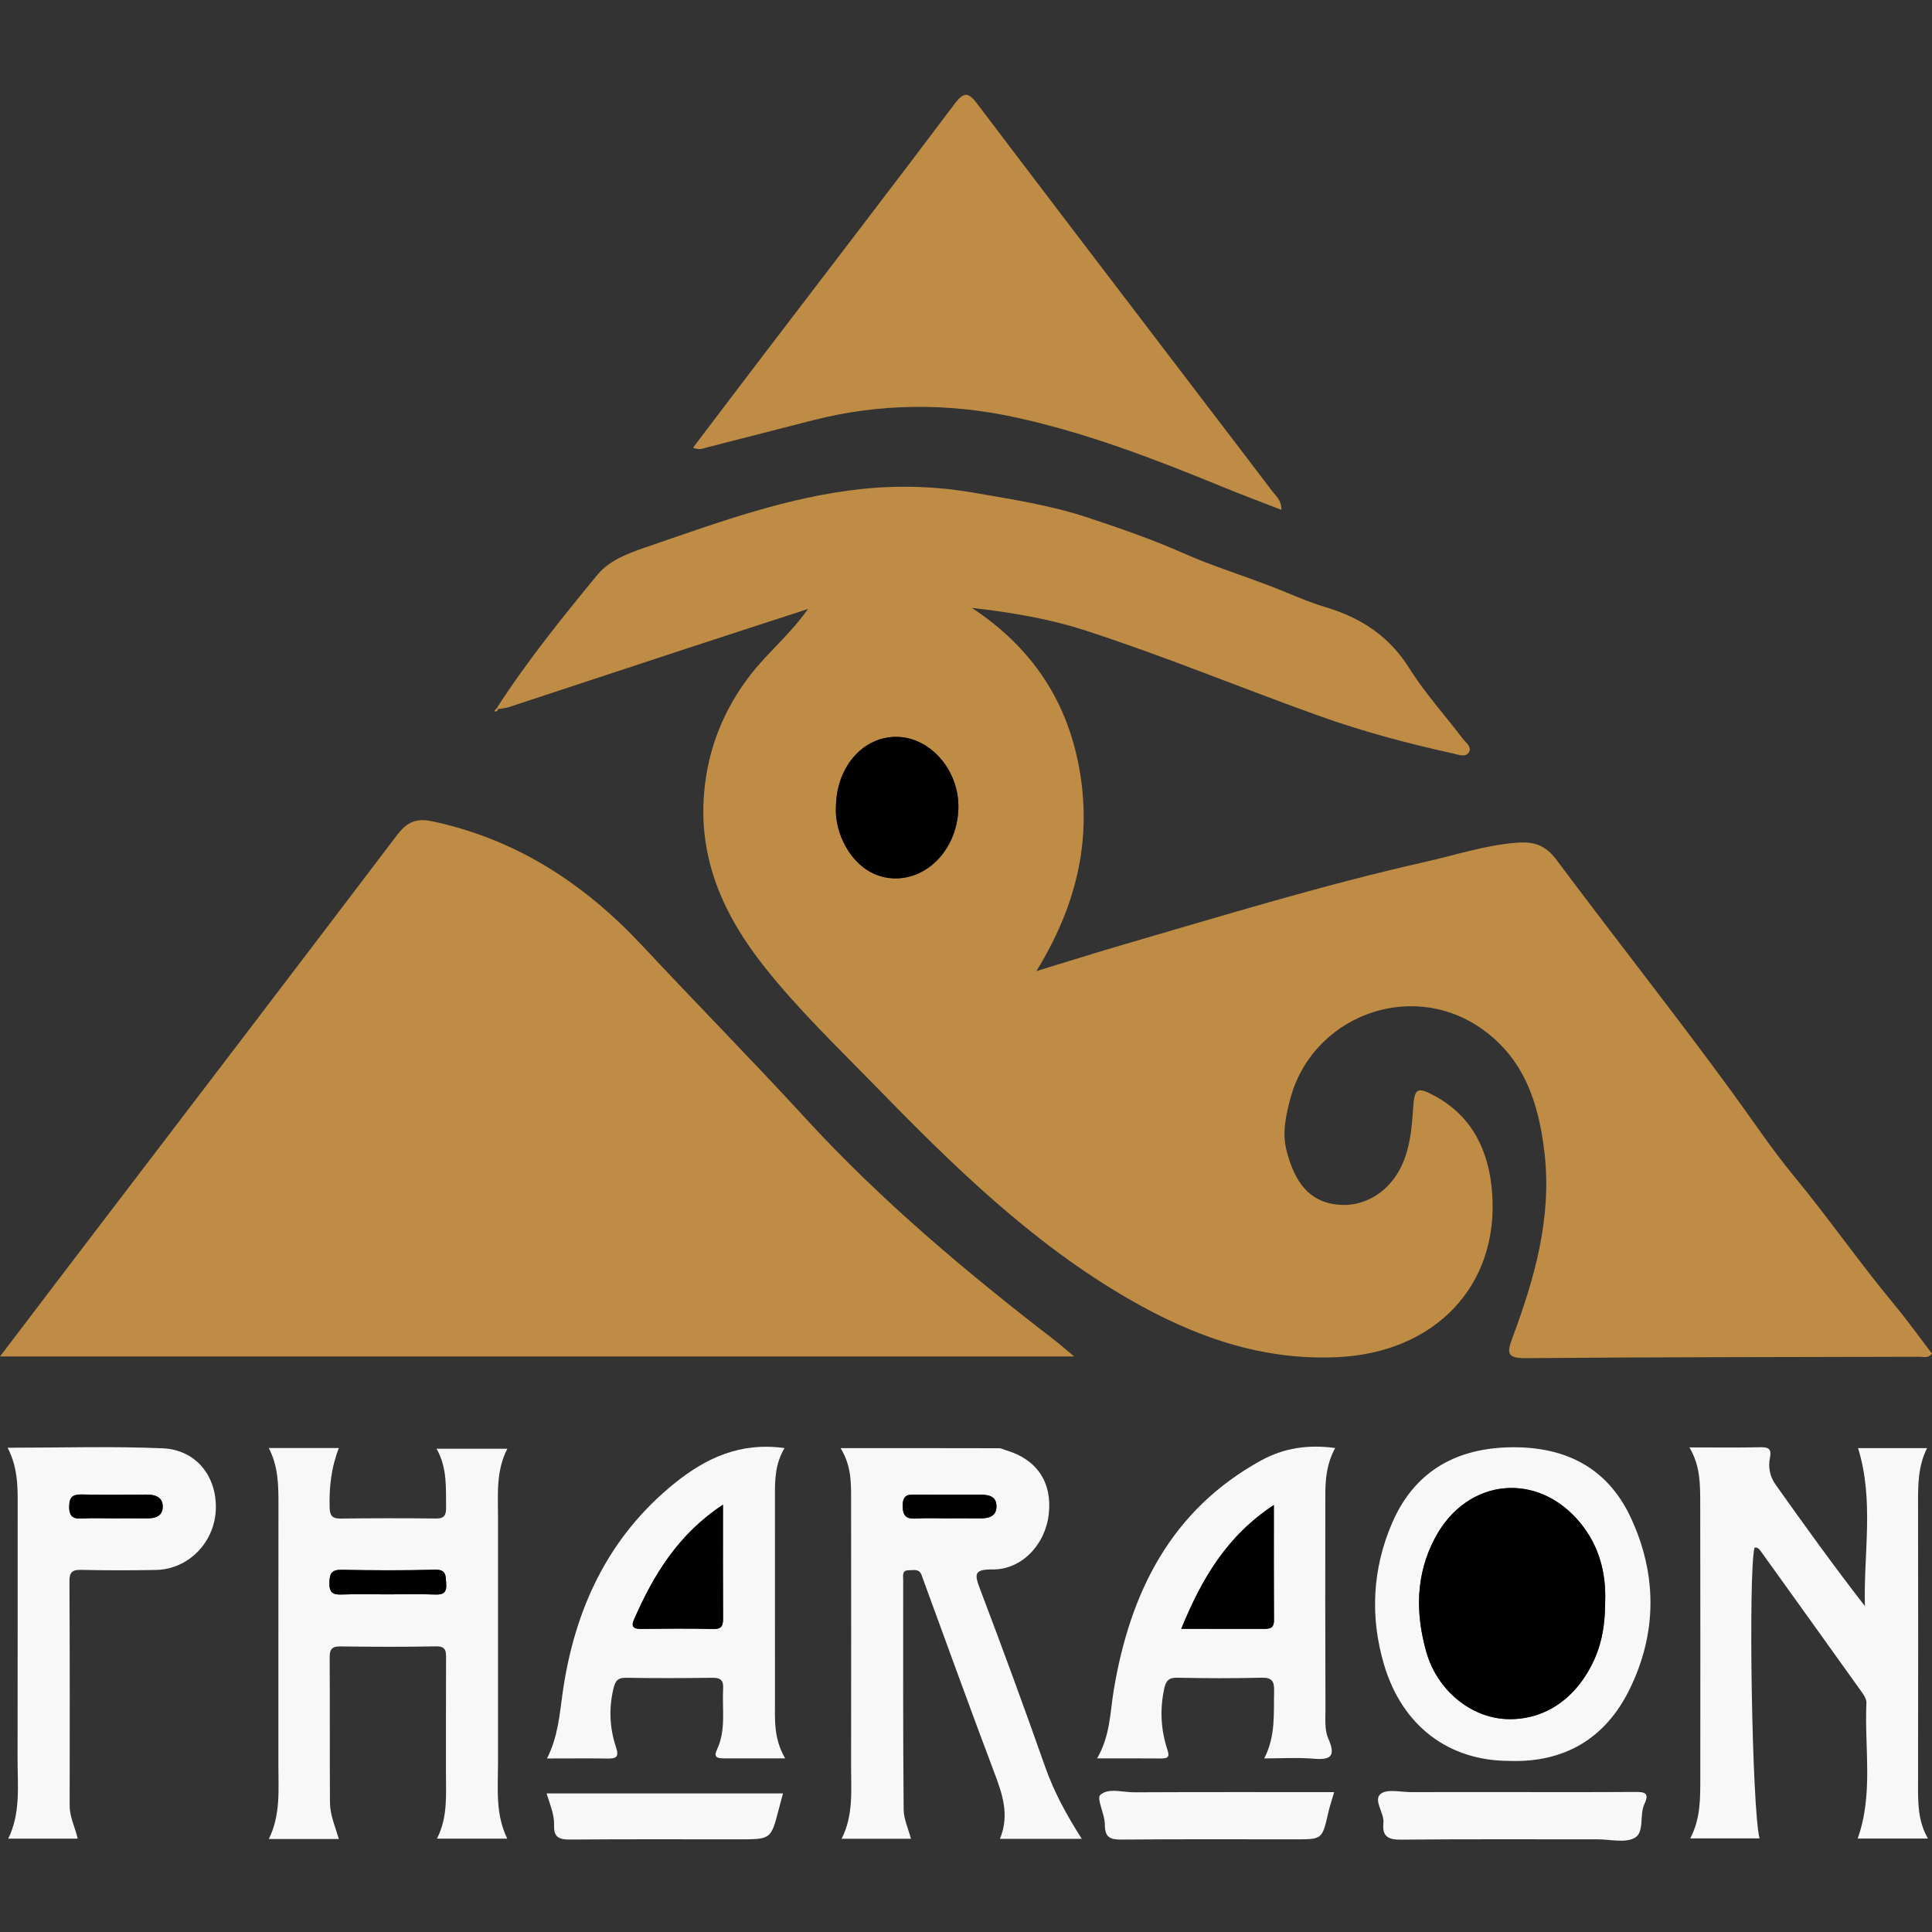 <?xml version="1.0" encoding="utf-8"?>
<!-- Generator: Adobe Illustrator 26.0.0, SVG Export Plug-In . SVG Version: 6.00 Build 0)  -->
<svg version="1.1" id="Calque_1" xmlns="http://www.w3.org/2000/svg" xmlns:xlink="http://www.w3.org/1999/xlink" x="0px" y="0px"
	 viewBox="0 0 550 550" style="enable-background:new 0 0 550 550;" xml:space="preserve">
<rect x="0" y="0" width="550" height="550" fill="#333333" stroke="none"/>
<style type="text/css">
	.st0{fill:#BE8C44;}
	.st1{fill:#F8F8F8;}
	.st2{fill:#010101;}
</style>
<g>
	<path class="st0" d="M141.48,201.49c8.61-13.34,18.57-25.68,28.61-37.89c3.79-4.61,10.14-6.55,15.85-8.52
		c19.32-6.66,38.6-13.64,59.08-15.84c10.76-1.16,21.39-0.84,32.26,1.04c10.92,1.89,21.85,3.56,32.34,7.05
		c9.15,3.05,18.29,6.17,27.19,10.12c7.69,3.42,15.88,6.01,23.83,9.01c5.59,2.1,11.03,4.69,16.74,6.4c10.06,3,18.07,8.22,23.82,17.38
		c4.44,7.07,10.12,13.34,15.19,20.02c0.91,1.2,2.86,2.48,1.66,4.07c-1,1.33-3.03,0.47-4.55,0.13c-12.95-2.86-25.74-6.26-38.26-10.76
		c-22.04-7.91-43.68-16.88-65.96-24.12c-10.51-3.42-21.32-5.25-32.59-6.51c17.24,11.35,27.58,26.94,30.83,47.29
		c3.17,19.86-1.39,38-12.47,56.09c9.29-2.83,17.19-5.33,25.14-7.65c28.45-8.29,56.8-16.96,85.72-23.48
		c8.7-1.96,17.23-4.82,26.24-5.44c4.6-0.32,7.89,0.8,10.89,4.82c16.51,22.11,33.63,43.78,49.92,66.05
		c5.81,7.94,11.4,16.38,17.53,23.8c9.95,12.04,18.84,24.88,28.8,36.87c3.73,4.5,7.14,9.27,10.72,13.94
		c-1.15,1.39-2.46,0.88-3.59,0.88c-37.38,0.11-74.76,0.08-112.14,0.4c-5.28,0.04-5.32-1.49-3.78-5.63
		c6.32-16.97,11.3-34.2,9.2-52.69c-1.62-14.32-5.85-27.28-18.45-35.83c-20.18-13.7-48.06-2.95-54.07,20.81
		c-1.2,4.73-2.22,9.31-0.88,14.43c2.38,9.12,6.48,13.93,13.37,15.06c8.46,1.39,16.16-3.5,19.63-11.55c2.16-5,2.63-10.33,2.98-15.68
		c0.38-5.79,1.1-6.33,6.34-3.47c10.7,5.86,15.26,15.82,16.15,27.34c2.05,26.5-16.17,45.62-43.99,46.93
		c-21.63,1.02-40.99-5.91-59.41-16.54c-27.61-15.94-50.09-37.99-72.12-60.6c-10.77-11.05-21.92-21.74-31.56-33.88
		c-11.57-14.57-18.9-30.6-17.24-49.7c1.09-12.56,5.57-23.77,13.42-33.82c4.77-6.1,10.86-11.02,16.15-18.45
		c-12.5,4.07-23.77,7.71-35.03,11.41c-16.7,5.49-33.39,11.02-50.09,16.51c-0.99,0.33-2.07,0.39-3.1,0.58L141.48,201.49z
		 M237.98,229.61c-0.54,8.65,5.88,20.59,17.15,20.45c9.48-0.12,17.36-8.79,17.7-19.84c0.33-10.81-7.92-20.39-17.61-20.45
		C245.63,209.71,238.12,218.35,237.98,229.61z"/>
	<path class="st0" d="M0,386.16c6.9-9.07,13.2-17.39,19.53-25.69c31.15-40.85,62.35-81.66,93.38-122.59
		c2.82-3.72,5.35-5.09,10.16-4.07c23.88,5.09,43.18,17.66,59.67,35.3c15.44,16.53,31.33,32.64,46.63,49.31
		c21.51,23.44,45.72,43.74,70.81,63.08c1.64,1.26,3.19,2.65,5.61,4.66C203.59,386.16,102.46,386.16,0,386.16z"/>
	<path class="st0" d="M364.8,145.15c-5.76-2.24-11.16-4.24-16.48-6.43c-19.39-7.97-39-15.53-59.46-19.95
		c-19.05-4.11-38.44-4.02-57.56,0.9c-9.97,2.57-19.95,5.11-29.92,7.67c-1.19,0.31-2.35,0.9-4.08,0.09
		c7.16-9.43,14.23-18.77,21.34-28.09c17.73-23.24,35.55-46.41,53.12-69.77c2.66-3.53,3.96-3.31,6.43-0.03
		c20.31,26.82,40.73,53.55,61.13,80.3c7.63,10.01,15.29,20.01,22.9,30.04C363.25,141.23,364.79,142.34,364.8,145.15z"/>
	<path class="st1" d="M144.4,523.42c-6.88,0-13.23,0-20.01,0c3.16-6.13,2.54-12.58,2.56-18.96c0.03-10.72-0.02-21.43,0.03-32.15
		c0.01-2.13,0.1-3.7-2.93-3.63c-9.07,0.19-18.14,0.14-27.21,0.02c-2.41-0.03-3,0.9-2.99,3.14c0.08,13.75,0,27.51,0.08,41.26
		c0.02,3.56,1.48,6.88,2.54,10.42c-6.65,0-13.04,0-19.94,0c3.37-6.83,2.72-13.95,2.72-20.98c0.02-24.83-0.02-49.66,0.02-74.48
		c0.01-5.36-0.08-10.67-2.76-15.84c6.76,0,13.13,0,19.95,0c-2.15,5.5-2.78,11.15-2.62,16.95c0.06,2.28,0.73,3.15,3.08,3.13
		c9.07-0.1,18.14-0.12,27.21-0.01c2.54,0.03,2.89-1.16,2.86-3.26c-0.08-5.51,0.38-11.08-2.71-16.61c6.88,0,13.26,0,20.15,0
		c-3.26,6.31-2.66,12.96-2.66,19.53c-0.01,23.4-0.02,46.8,0,70.2C141.77,509.23,141,516.41,144.4,523.42z M110.43,453.88
		c4.42,0,8.85-0.13,13.26,0.05c2.45,0.1,3.53-0.43,3.33-3.16c-0.17-2.28,0.04-3.99-3.24-3.9c-8.84,0.23-17.68,0.19-26.52,0.03
		c-2.98-0.06-3.44,1.18-3.48,3.79c-0.04,2.67,0.95,3.32,3.39,3.24C101.59,453.77,106.01,453.88,110.43,453.88z"/>
	<path class="st1" d="M480.95,412.05c7.44,0,13.84,0.09,20.24-0.05c2.34-0.05,3.18,0.55,2.68,2.97c-0.56,2.73-0.02,5.39,1.6,7.66
		c8.23,11.6,16.53,23.15,25.43,34.59c-0.42-15,2.68-30.04-1.95-44.97c6.34,0,12.83,0,19.64,0c-2.59,5.18-2.57,10.51-2.56,15.88
		c0.04,26.63,0.04,53.25,0,79.88c-0.01,5.19-0.08,10.35,2.82,15.39c-6.99,0-13.5,0-20.01,0c4.52-12.63,1.9-25.74,2.49-38.62
		c0.04-0.94-0.57-2.03-1.16-2.85c-9.63-13.49-19.31-26.94-28.97-40.41c-0.43-0.6-0.91-1.08-1.73-0.94
		c-1.82,7.36-0.72,74.35,1.43,82.77c-6.48,0-12.89,0-19.72,0c2.99-5.68,2.85-11.57,2.86-17.43c0.01-25.91,0.04-51.82-0.02-77.74
		C483.99,422.85,484.14,417.45,480.95,412.05z"/>
	<path class="st1" d="M307.96,523.48c-8.18,0-15.45,0-23.3,0c2.83-6.83,0.66-12.88-1.69-19.09c-6.6-17.46-12.93-35.02-19.36-52.55
		c-0.43-1.17-0.83-2.35-1.27-3.51c-0.7-1.83-2.32-1.3-3.65-1.31c-1.95-0.02-1.57,1.54-1.57,2.7c0,21.79-0.06,43.58,0.13,65.37
		c0.02,2.73,1.31,5.44,2.07,8.36c-6.52,0-12.89,0-19.73,0c3.4-6.67,2.69-13.67,2.7-20.56c0.03-25,0.03-50.01,0-75.01
		c-0.01-5.15,0.26-10.36-2.99-15.63c15.54,0,30.35-0.01,45.15,0.03c0.68,0,1.35,0.41,2.03,0.61c8.74,2.58,13.11,9.16,12.08,18.18
		c-1,8.73-7.75,15.82-16.04,15.72c-5.4-0.07-5.07,1.49-3.5,5.64c6.39,16.78,12.56,33.65,18.53,50.59
		C300.05,510.08,303.53,516.56,307.96,523.48z M269.14,432.24c3.2,0,6.4-0.04,9.6,0.01c2.53,0.04,4.96-0.42,4.94-3.46
		c-0.02-3.16-2.67-3.3-5.08-3.3c-5.87-0.01-11.73,0.02-17.6-0.01c-2.21-0.01-4.03-0.22-4.02,3.18c0.01,3.38,1.45,3.8,4.17,3.62
		C263.8,432.1,266.47,432.24,269.14,432.24z"/>
	<path class="st1" d="M380.09,412.22c-2.55,4.75-2.79,9.2-2.8,13.66c-0.03,20.18-0.03,40.37,0.04,60.55
		c0.01,2.85-0.3,6.01,0.79,8.47c2.31,5.23,0.6,6.18-4.33,5.76c-4.38-0.37-8.82-0.08-13.89-0.08c3.31-6.42,2.65-12.84,2.81-19.19
		c0.07-2.64-0.53-3.85-3.5-3.78c-8,0.19-16.01,0.18-24.01,0c-2.53-0.06-3.3,0.9-3.79,3.2c-1.22,5.74-0.96,11.39,0.8,16.9
		c0.67,2.09,0.78,2.91-1.66,2.89c-5.81-0.05-11.62-0.02-18.23-0.02c3.78-6.54,3.68-13.13,4.76-19.55
		c4.64-27.69,16.24-51.17,41.97-65.29C365.45,412.23,372.37,411.16,380.09,412.22z M336.28,463.69c8.43,0,15.87-0.01,23.3,0.01
		c1.72,0.01,3.11-0.03,3.09-2.43c-0.07-10.59-0.03-21.19-0.03-32.82C349.27,437.25,342.17,449.33,336.28,463.69z"/>
	<path class="st1" d="M223.33,412.24c-2.69,4.58-2.73,9.03-2.72,13.49c0.02,19.47,0.01,38.93,0.01,58.4
		c0,5.32-0.44,10.69,2.89,16.44c-6.45,0-12.04,0-17.62,0c-1.76,0-2.78-0.4-1.78-2.5c2.64-5.58,1.42-11.58,1.75-17.41
		c0.14-2.37-0.78-3.06-3.07-3.03c-8.18,0.11-16.36,0.14-24.54,0c-2.55-0.04-3.14,1.02-3.67,3.32c-1.29,5.58-1,11.06,0.76,16.36
		c1,3,0.02,3.34-2.49,3.31c-5.48-0.08-10.97-0.02-17.13-0.02c3.15-6.23,3.57-12.48,4.46-18.76c3.37-23.69,12.94-44.38,31.98-59.68
		C200.97,415.07,210.79,410.48,223.33,412.24z M205.81,428.36c-12.81,8.47-19.78,20.03-25.32,32.7c-1.04,2.39,0.26,2.67,2.21,2.66
		c6.76-0.06,13.52-0.16,20.27,0.03c2.58,0.07,2.88-1.03,2.87-3.15C205.77,450.26,205.81,439.91,205.81,428.36z"/>
	<path class="st1" d="M429.69,501.29c-17.26,0-30.48-9.9-35.67-27.36c-4.05-13.62-3.33-27.3,2.27-40.32
		c6.09-14.17,17.42-21.04,32.7-21.57c15.82-0.54,28.38,5.26,35.25,19.98c7.57,16.22,7.54,33-0.42,49.07
		C456.97,494.92,445.34,501.84,429.69,501.29z M456.95,456c0.29-8.06-1.61-15.68-6.9-22.23c-12.1-14.99-32.22-13.14-41.4,3.81
		c-5.69,10.5-5.74,21.67-2.61,32.7c3.14,11.07,12.78,18.61,22.61,19.1c10.89,0.53,20.17-5.77,25.23-17.01
		C456.21,467.21,456.94,461.8,456.95,456z"/>
	<path class="st1" d="M22.12,523.43c-6.54,0-12.9,0-19.77,0c3.6-7.38,2.63-15.19,2.65-22.89c0.06-23.4,0-46.8,0.03-70.19
		c0.01-6.05,0.3-12.13-2.86-18.21c15.1,0,29.63-0.45,44.11,0.16c9.56,0.41,15.48,7.99,15.16,17.38c-0.32,9.4-7.79,17.06-17.02,17.25
		c-7.11,0.14-14.23,0.14-21.34-0.02c-2.57-0.06-3.33,0.71-3.31,3.31c0.11,21.25,0.1,42.51,0.06,63.76
		C19.81,517.27,21.36,520.12,22.12,523.43z M32.07,432.24c3.19,0,6.38-0.04,9.57,0.01c2.33,0.04,4.57-0.48,4.68-3.13
		c0.12-2.98-2.16-3.66-4.75-3.65c-6.03,0.04-12.05,0.11-18.07-0.02c-2.57-0.06-3.79,0.45-3.8,3.46c-0.01,3.09,1.35,3.51,3.87,3.37
		C26.39,432.11,29.23,432.24,32.07,432.24z"/>
	<path class="st1" d="M430.12,510.17c11.74,0,23.49,0.04,35.23-0.04c2.59-0.02,4.37,0.12,2.8,3.39c-1.52,3.16,0.09,8.1-2.8,9.69
		c-2.75,1.51-6.94,0.41-10.49,0.41c-18.68,0.01-37.37-0.09-56.05,0.09c-3.65,0.04-5.36-0.94-4.98-4.69c0.3-2.95-2.95-6.54-0.8-8.32
		c1.83-1.52,5.78-0.51,8.79-0.52C411.26,510.15,420.69,510.17,430.12,510.17z"/>
	<path class="st1" d="M379.81,510.18c-0.7,2.4-1.27,4.06-1.66,5.77c-1.74,7.67-1.72,7.67-9.35,7.67c-16.51,0-33.02-0.08-49.53,0.07
		c-3.25,0.03-4.76-0.61-4.74-4.28c0.02-2.92-2.44-7.39-1.3-8.43c2.28-2.08,6.34-0.74,9.65-0.75
		C341.7,510.14,360.51,510.18,379.81,510.18z"/>
	<path class="st1" d="M222.9,510.55c-0.5,1.85-0.87,3.2-1.22,4.56c-2.2,8.51-2.2,8.51-11.42,8.51c-15.98,0-31.95-0.07-47.93,0.06
		c-3,0.02-4.72-0.52-4.59-3.97c0.11-3.03-1.11-5.87-2.14-9.16C178.08,510.55,200.28,510.55,222.9,510.55z"/>
	<path class="st0" d="M141.8,201.91c-0.19,0.58-0.56,0.79-1.13,0.51c0.27-0.31,0.54-0.61,0.81-0.92
		C141.48,201.49,141.8,201.91,141.8,201.91z"/>
	<path class="st2" d="M237.98,229.61c0.15-11.27,7.65-19.9,17.24-19.84c9.69,0.06,17.94,9.65,17.61,20.45
		c-0.34,11.04-8.22,19.72-17.7,19.84C243.86,250.21,237.44,238.27,237.98,229.61z"/>
	<path class="st2" d="M110.43,453.88c-4.42,0-8.85-0.11-13.26,0.04c-2.44,0.08-3.43-0.57-3.39-3.24c0.04-2.61,0.5-3.85,3.48-3.79
		c8.84,0.17,17.69,0.21,26.52-0.03c3.29-0.09,3.08,1.62,3.24,3.9c0.2,2.73-0.88,3.27-3.33,3.16
		C119.28,453.74,114.85,453.88,110.43,453.88z"/>
	<path class="st2" d="M269.14,432.24c-2.67,0-5.34-0.14-8,0.04c-2.71,0.18-4.16-0.24-4.17-3.62c-0.01-3.4,1.81-3.19,4.02-3.18
		c5.87,0.03,11.73,0,17.6,0.01c2.41,0,5.06,0.14,5.08,3.3c0.02,3.04-2.41,3.5-4.94,3.46C275.54,432.2,272.34,432.24,269.14,432.24z"
		/>
	<path class="st2" d="M336.28,463.69c5.89-14.36,12.99-26.44,26.36-35.24c0,11.64-0.04,22.23,0.03,32.82
		c0.02,2.4-1.38,2.44-3.09,2.43C352.14,463.68,344.7,463.69,336.28,463.69z"/>
	<path class="st2" d="M205.81,428.36c0,11.55-0.04,21.89,0.03,32.23c0.01,2.12-0.29,3.22-2.87,3.15
		c-6.75-0.19-13.51-0.09-20.27-0.03c-1.95,0.02-3.26-0.27-2.21-2.66C186.04,448.39,193,436.83,205.81,428.36z"/>
	<path class="st2" d="M456.95,456c0,5.8-0.74,11.21-3.06,16.36c-5.06,11.24-14.34,17.54-25.23,17.01
		c-9.83-0.48-19.47-8.02-22.61-19.1c-3.13-11.03-3.08-22.19,2.61-32.7c9.18-16.95,29.3-18.81,41.4-3.81
		C455.34,440.32,457.24,447.95,456.95,456z"/>
	<path class="st2" d="M32.07,432.24c-2.84,0-5.68-0.13-8.5,0.04c-2.52,0.14-3.88-0.28-3.87-3.37c0.01-3,1.22-3.51,3.8-3.46
		c6.02,0.13,12.05,0.06,18.07,0.02c2.59-0.02,4.87,0.67,4.75,3.65c-0.11,2.65-2.34,3.17-4.68,3.13
		C38.45,432.2,35.26,432.24,32.07,432.24z"/>
</g>
</svg>
